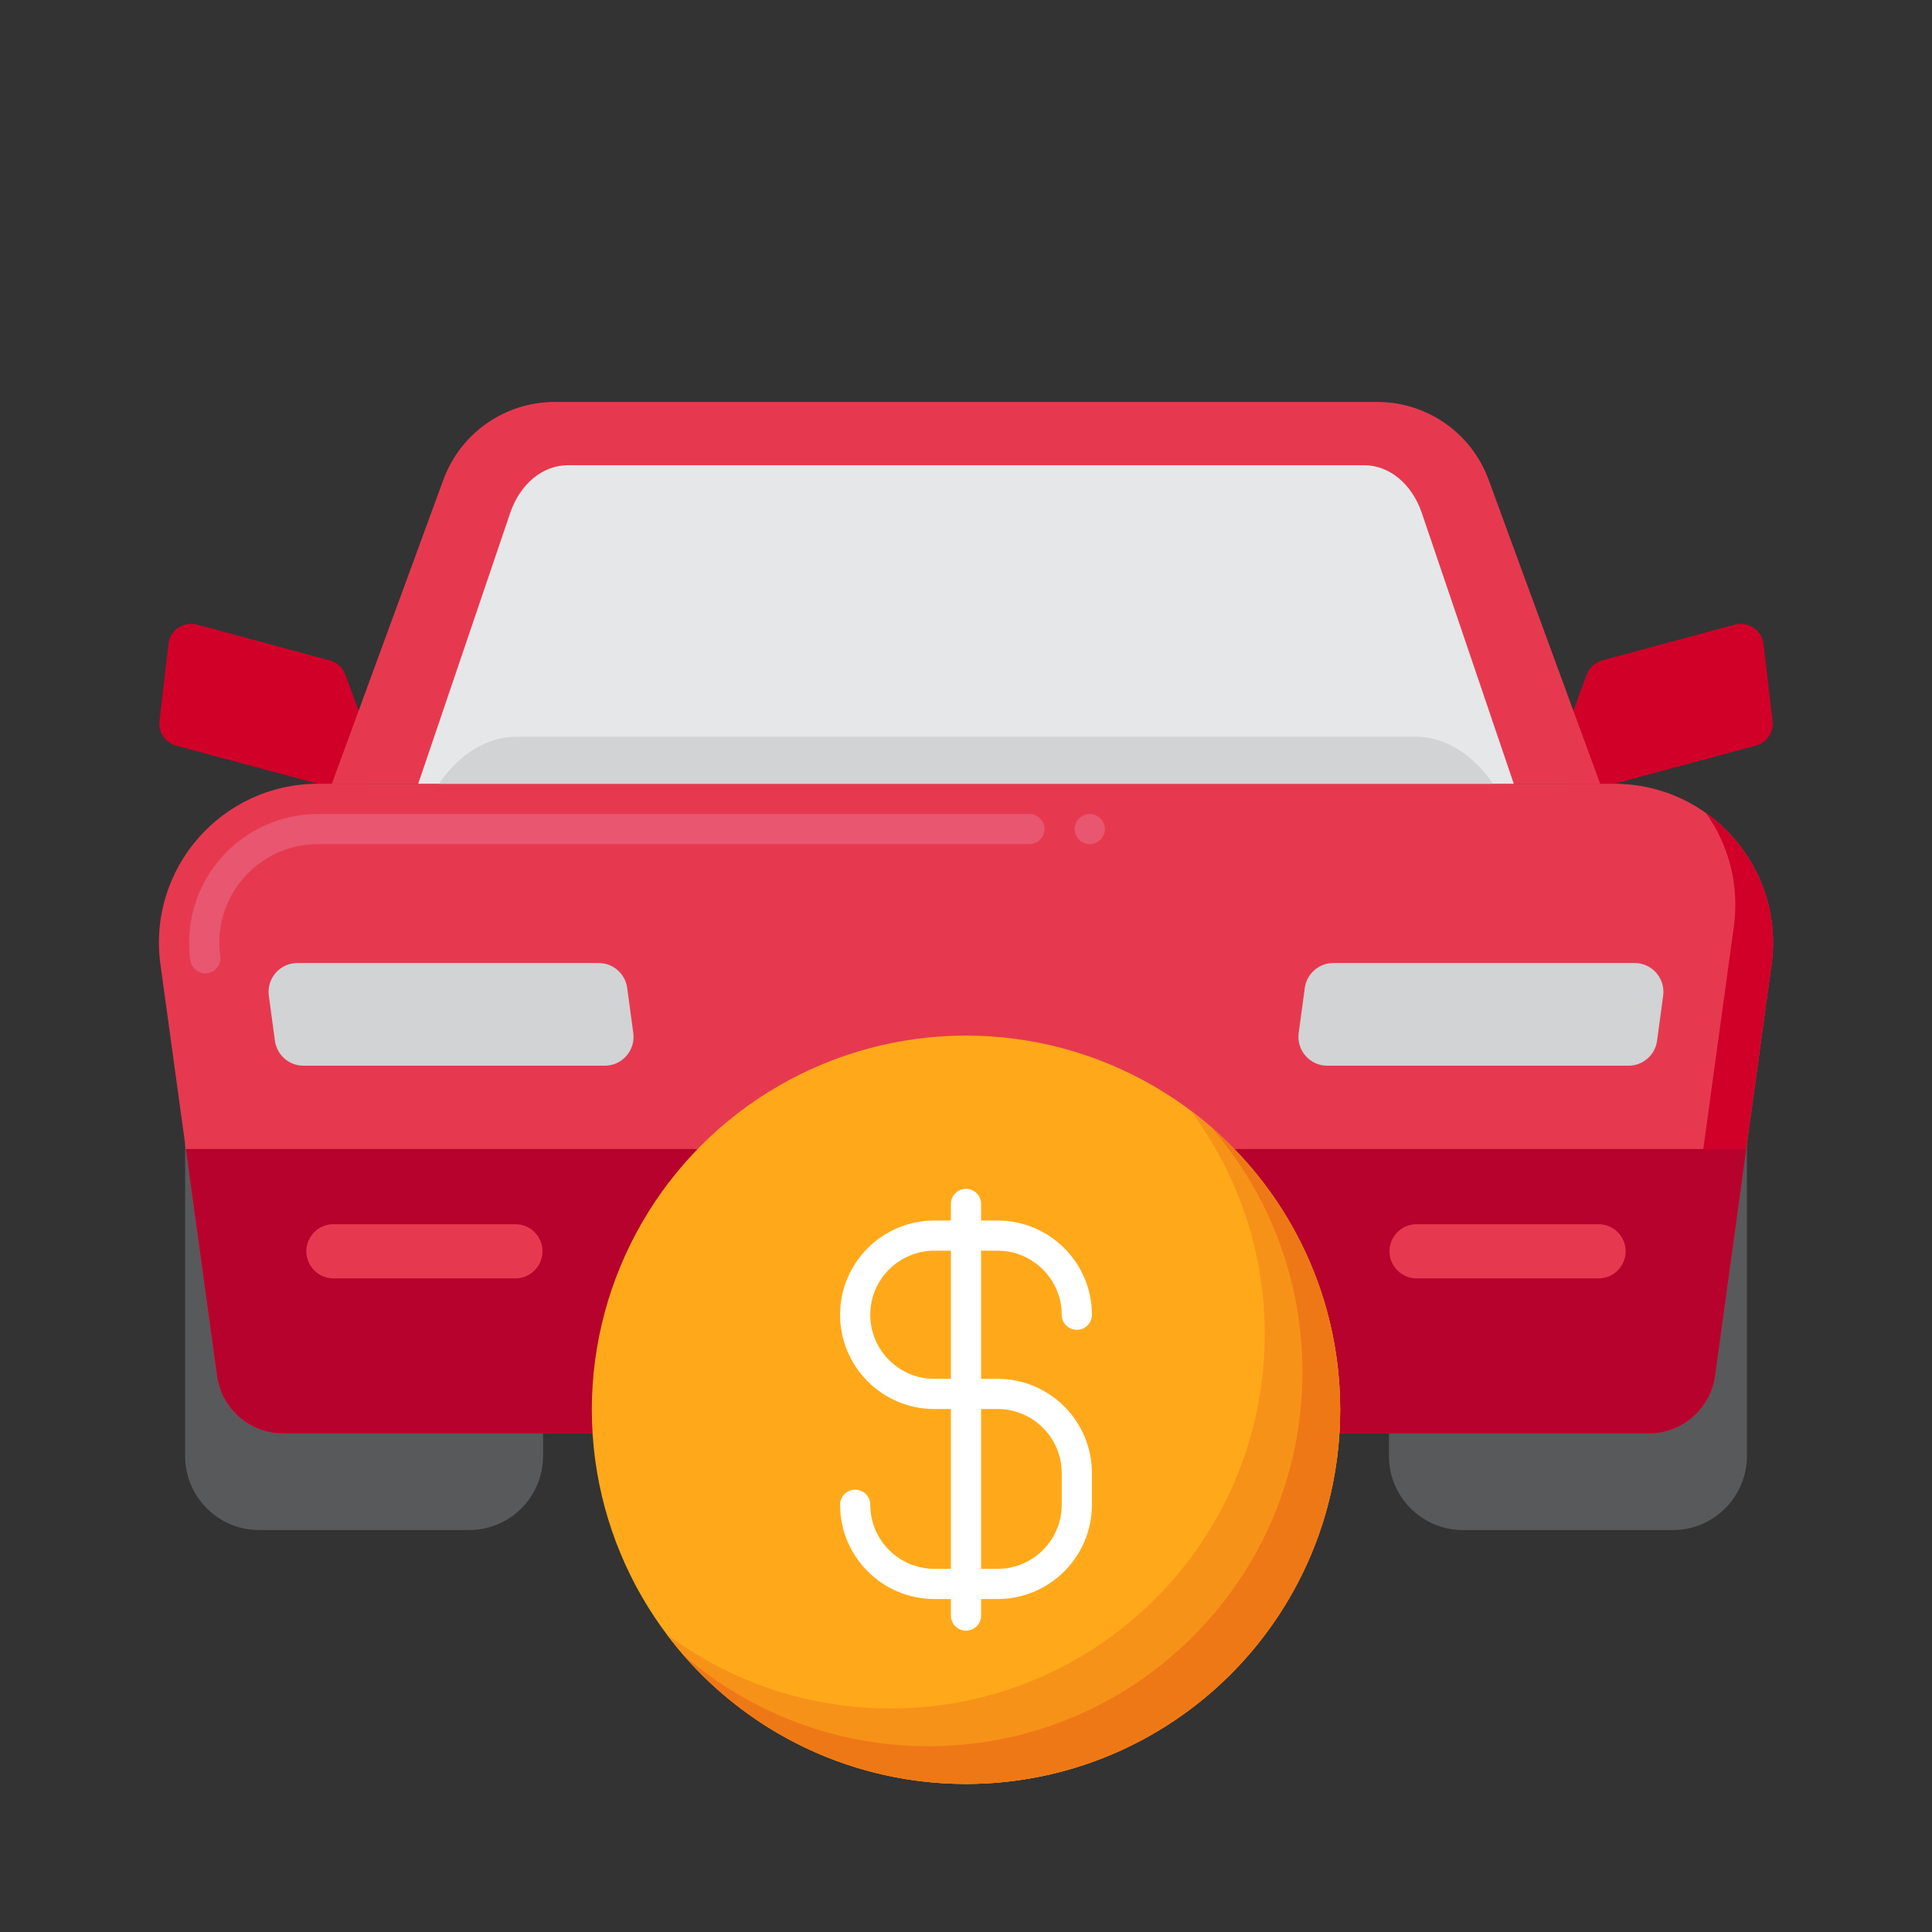 <?xml version="1.0" encoding="utf-8"?>
<!-- Generator: Adobe Illustrator 24.0.0, SVG Export Plug-In . SVG Version: 6.00 Build 0)  -->
<svg version="1.1" id="Layer_1" xmlns="http://www.w3.org/2000/svg" xmlns:xlink="http://www.w3.org/1999/xlink" x="0px" y="0px"
	 viewBox="0 0 256 256" enable-background="new 0 0 256 256" xml:space="preserve">
<rect x="0" y="0" width="256" height="256" fill="#333333" stroke="none"/>
<g>
	<g>
		<g>
			<g>
				<g>
					<g>
						<path fill="#D10028" d="M210.254,89.365l0.005,0.016c0.333-0.891,1.068-1.609,2.04-1.871l17.582-4.743
							c1.787-0.482,3.585,0.736,3.799,2.575l1.187,10.186c0.174,1.491-0.771,2.885-2.22,3.276l-21.922,5.9
							c-1.671,0.45-3.428-0.335-4.208-1.879l0,0c-0.458-0.906-0.517-1.961-0.165-2.913L210.254,89.365z"/>
					</g>
				</g>
			</g>
			<g>
				<g>
					<g>
						<path fill="#D10028" d="M45.746,89.365l-0.005,0.016c-0.333-0.891-1.068-1.609-2.04-1.871l-17.582-4.743
							c-1.787-0.482-3.585,0.736-3.799,2.575l-1.187,10.186c-0.174,1.491,0.771,2.885,2.22,3.276l21.922,5.9
							c1.671,0.45,3.428-0.335,4.208-1.879l0,0c0.458-0.906,0.517-1.961,0.165-2.913L45.746,89.365z"/>
					</g>
				</g>
			</g>
		</g>
		<g>
			<g>
				<g>
					<path fill="#58595B" d="M62.147,202.739H34.341c-5.42,0-9.813-4.394-9.813-9.814v-47.066c0-5.42,4.394-9.814,9.813-9.814
						h27.805c5.42,0,9.814,4.394,9.814,9.814v47.066C71.96,198.345,67.567,202.739,62.147,202.739z"/>
				</g>
			</g>
			<g>
				<g>
					<path fill="#58595B" d="M221.659,202.739h-27.805c-5.42,0-9.814-4.394-9.814-9.814v-47.066c0-5.42,4.394-9.814,9.814-9.814
						h27.805c5.42,0,9.813,4.394,9.813,9.814v47.066C231.472,198.345,227.078,202.739,221.659,202.739z"/>
				</g>
			</g>
		</g>
		<g>
			<g>
				<path fill="#E63950" d="M218.461,189.928H37.539c-4.434,0-8.188-3.273-8.791-7.665l-7.489-54.472
					c-1.74-12.656,8.095-23.936,20.87-23.936h171.742c12.775,0,22.61,11.279,20.87,23.936l-7.489,54.472
					C226.649,186.655,222.895,189.928,218.461,189.928z"/>
			</g>
		</g>
		<g>
			<path fill="#D10028" d="M226.05,107.727c2.981,4.192,4.457,9.494,3.691,15.063l-7.489,54.472
				c-0.604,4.393-4.357,7.665-8.791,7.665H32.539c-1.145,0-2.244-0.219-3.256-0.618c1.309,3.324,4.544,5.618,8.256,5.618h180.922
				c4.434,0,8.188-3.273,8.791-7.665l7.489-54.472C235.859,119.658,232.198,112.095,226.05,107.727z"/>
		</g>
		<g>
			<g>
				<path fill="#B7022D" d="M24.622,152.256l4.125,30.007c0.604,4.393,4.357,7.665,8.791,7.665h180.922
					c4.434,0,8.188-3.273,8.791-7.665l4.125-30.007H24.622z"/>
			</g>
		</g>
		<g>
			<g>
				<path fill="#E63950" d="M182.499,53.261H73.501c-6.588,0-12.476,4.111-14.746,10.296l-14.785,40.296h168.059l-14.785-40.296
					C194.975,57.373,189.087,53.261,182.499,53.261z"/>
			</g>
		</g>
		<g>
			<g>
				<path fill="#D1D3D4" d="M80.132,141.212H40.213c-1.911,0-3.527-1.413-3.783-3.306l-0.807-5.972
					c-0.31-2.291,1.472-4.329,3.783-4.329h39.919c1.911,0,3.527,1.413,3.783,3.306l0.807,5.972
					C84.225,139.174,82.444,141.212,80.132,141.212z"/>
			</g>
		</g>
		<g>
			<g>
				<path fill="#D1D3D4" d="M175.868,141.212h39.919c1.911,0,3.527-1.413,3.783-3.306l0.807-5.972
					c0.31-2.291-1.472-4.329-3.783-4.329h-39.919c-1.911,0-3.527,1.413-3.783,3.306l-0.807,5.972
					C171.775,139.174,173.556,141.212,175.868,141.212z"/>
			</g>
		</g>
		<g>
			<g>
				<path fill="#E6E7E8" d="M200.583,103.853H55.417L67.61,67.955c1.301-3.828,4.307-6.312,7.638-6.312h105.506
					c3.331,0,6.336,2.485,7.637,6.312L200.583,103.853z"/>
			</g>
		</g>
		<g>
			<g>
				<path fill="#D1D3D4" d="M197.838,103.853H58.162c2.627-3.834,6.277-6.241,10.359-6.241h118.959
					C191.561,97.612,195.212,100.019,197.838,103.853z"/>
			</g>
		</g>
		<g>
			<g>
				<g>
					<path fill="#E63950" d="M68.295,169.392H44.181c-1.982,0-3.589-1.607-3.589-3.589l0,0c0-1.982,1.607-3.589,3.589-3.589h24.114
						c1.982,0,3.589,1.607,3.589,3.589l0,0C71.884,167.785,70.277,169.392,68.295,169.392z"/>
				</g>
			</g>
			<g>
				<g>
					<path fill="#E63950" d="M211.819,169.392h-24.114c-1.982,0-3.589-1.607-3.589-3.589l0,0c0-1.982,1.607-3.589,3.589-3.589
						h24.114c1.982,0,3.589,1.607,3.589,3.589l0,0C215.408,167.785,213.801,169.392,211.819,169.392z"/>
				</g>
			</g>
		</g>
	</g>
	<g>
		<g>
			<circle fill="#FFA91A" cx="128" cy="186.802" r="49.579"/>
		</g>
	</g>
	<g>
		<path fill="#F79219" d="M157.702,147.1c6.203,8.278,9.878,18.561,9.878,29.701c0,27.382-22.198,49.58-49.579,49.58
			c-11.141,0-21.423-3.675-29.701-9.878c9.043,12.068,23.46,19.878,39.701,19.878c27.382,0,49.579-22.198,49.579-49.58
			C177.579,170.56,169.77,156.143,157.702,147.1z"/>
	</g>
	<g>
		<path fill="#EF7816" d="M160.469,149.332c7.545,8.699,12.11,20.051,12.11,32.469c0,27.382-22.198,49.58-49.579,49.58
			c-12.419,0-23.771-4.566-32.469-12.11c9.091,10.481,22.506,17.11,37.469,17.11c27.382,0,49.579-22.198,49.579-49.58
			C177.579,171.838,170.95,158.423,160.469,149.332z"/>
	</g>
	<g>
		<g>
			<path fill="#FFFFFF" d="M132.195,211.877h-8.391c-6.887,0-12.489-5.603-12.489-12.489c0-1.104,0.896-2,2-2s2,0.896,2,2
				c0,4.681,3.809,8.489,8.489,8.489h8.391c4.681,0,8.489-3.808,8.489-8.489v-4.195c0-4.681-3.809-8.489-8.489-8.489h-8.391
				c-6.887,0-12.489-5.603-12.489-12.489s5.603-12.489,12.489-12.489h8.391c6.887,0,12.489,5.603,12.489,12.489c0,1.104-0.896,2-2,2
				s-2-0.896-2-2c0-4.681-3.809-8.489-8.489-8.489h-8.391c-4.681,0-8.489,3.808-8.489,8.489s3.809,8.489,8.489,8.489h8.391
				c6.887,0,12.489,5.603,12.489,12.489v4.195C144.685,206.275,139.082,211.877,132.195,211.877z"/>
		</g>
		<g>
			<path fill="#FFFFFF" d="M128,216.073c-1.104,0-2-0.896-2-2V159.53c0-1.104,0.896-2,2-2s2,0.896,2,2v54.542
				C130,215.177,129.104,216.073,128,216.073z"/>
		</g>
	</g>
	<g>
		<path fill="#E8566F" d="M27.2,128.97c-0.99,0-1.851-0.74-1.98-1.72c-0.11-0.78-0.16-1.56-0.16-2.33c0-4.13,1.49-8.11,4.2-11.21
			c3.25-3.72,7.93-5.85,12.87-5.85h94.27c1.101,0,2,0.89,2,1.99c0,1.11-0.899,2-2,2H42.13c-3.78,0-7.37,1.64-9.85,4.48
			c-2.08,2.38-3.221,5.43-3.221,8.59c0,0.59,0.04,1.19,0.13,1.78c0.07,0.53-0.069,1.06-0.39,1.48c-0.33,0.43-0.8,0.7-1.32,0.77
			C27.38,128.97,27.29,128.97,27.2,128.97z M144.399,111.85c-1.1,0-2-0.89-2-2c0-1.1,0.9-1.99,2-1.99c1.101,0,2,0.89,2,1.99
			C146.399,110.96,145.5,111.85,144.399,111.85z"/>
	</g>
</g>
</svg>
